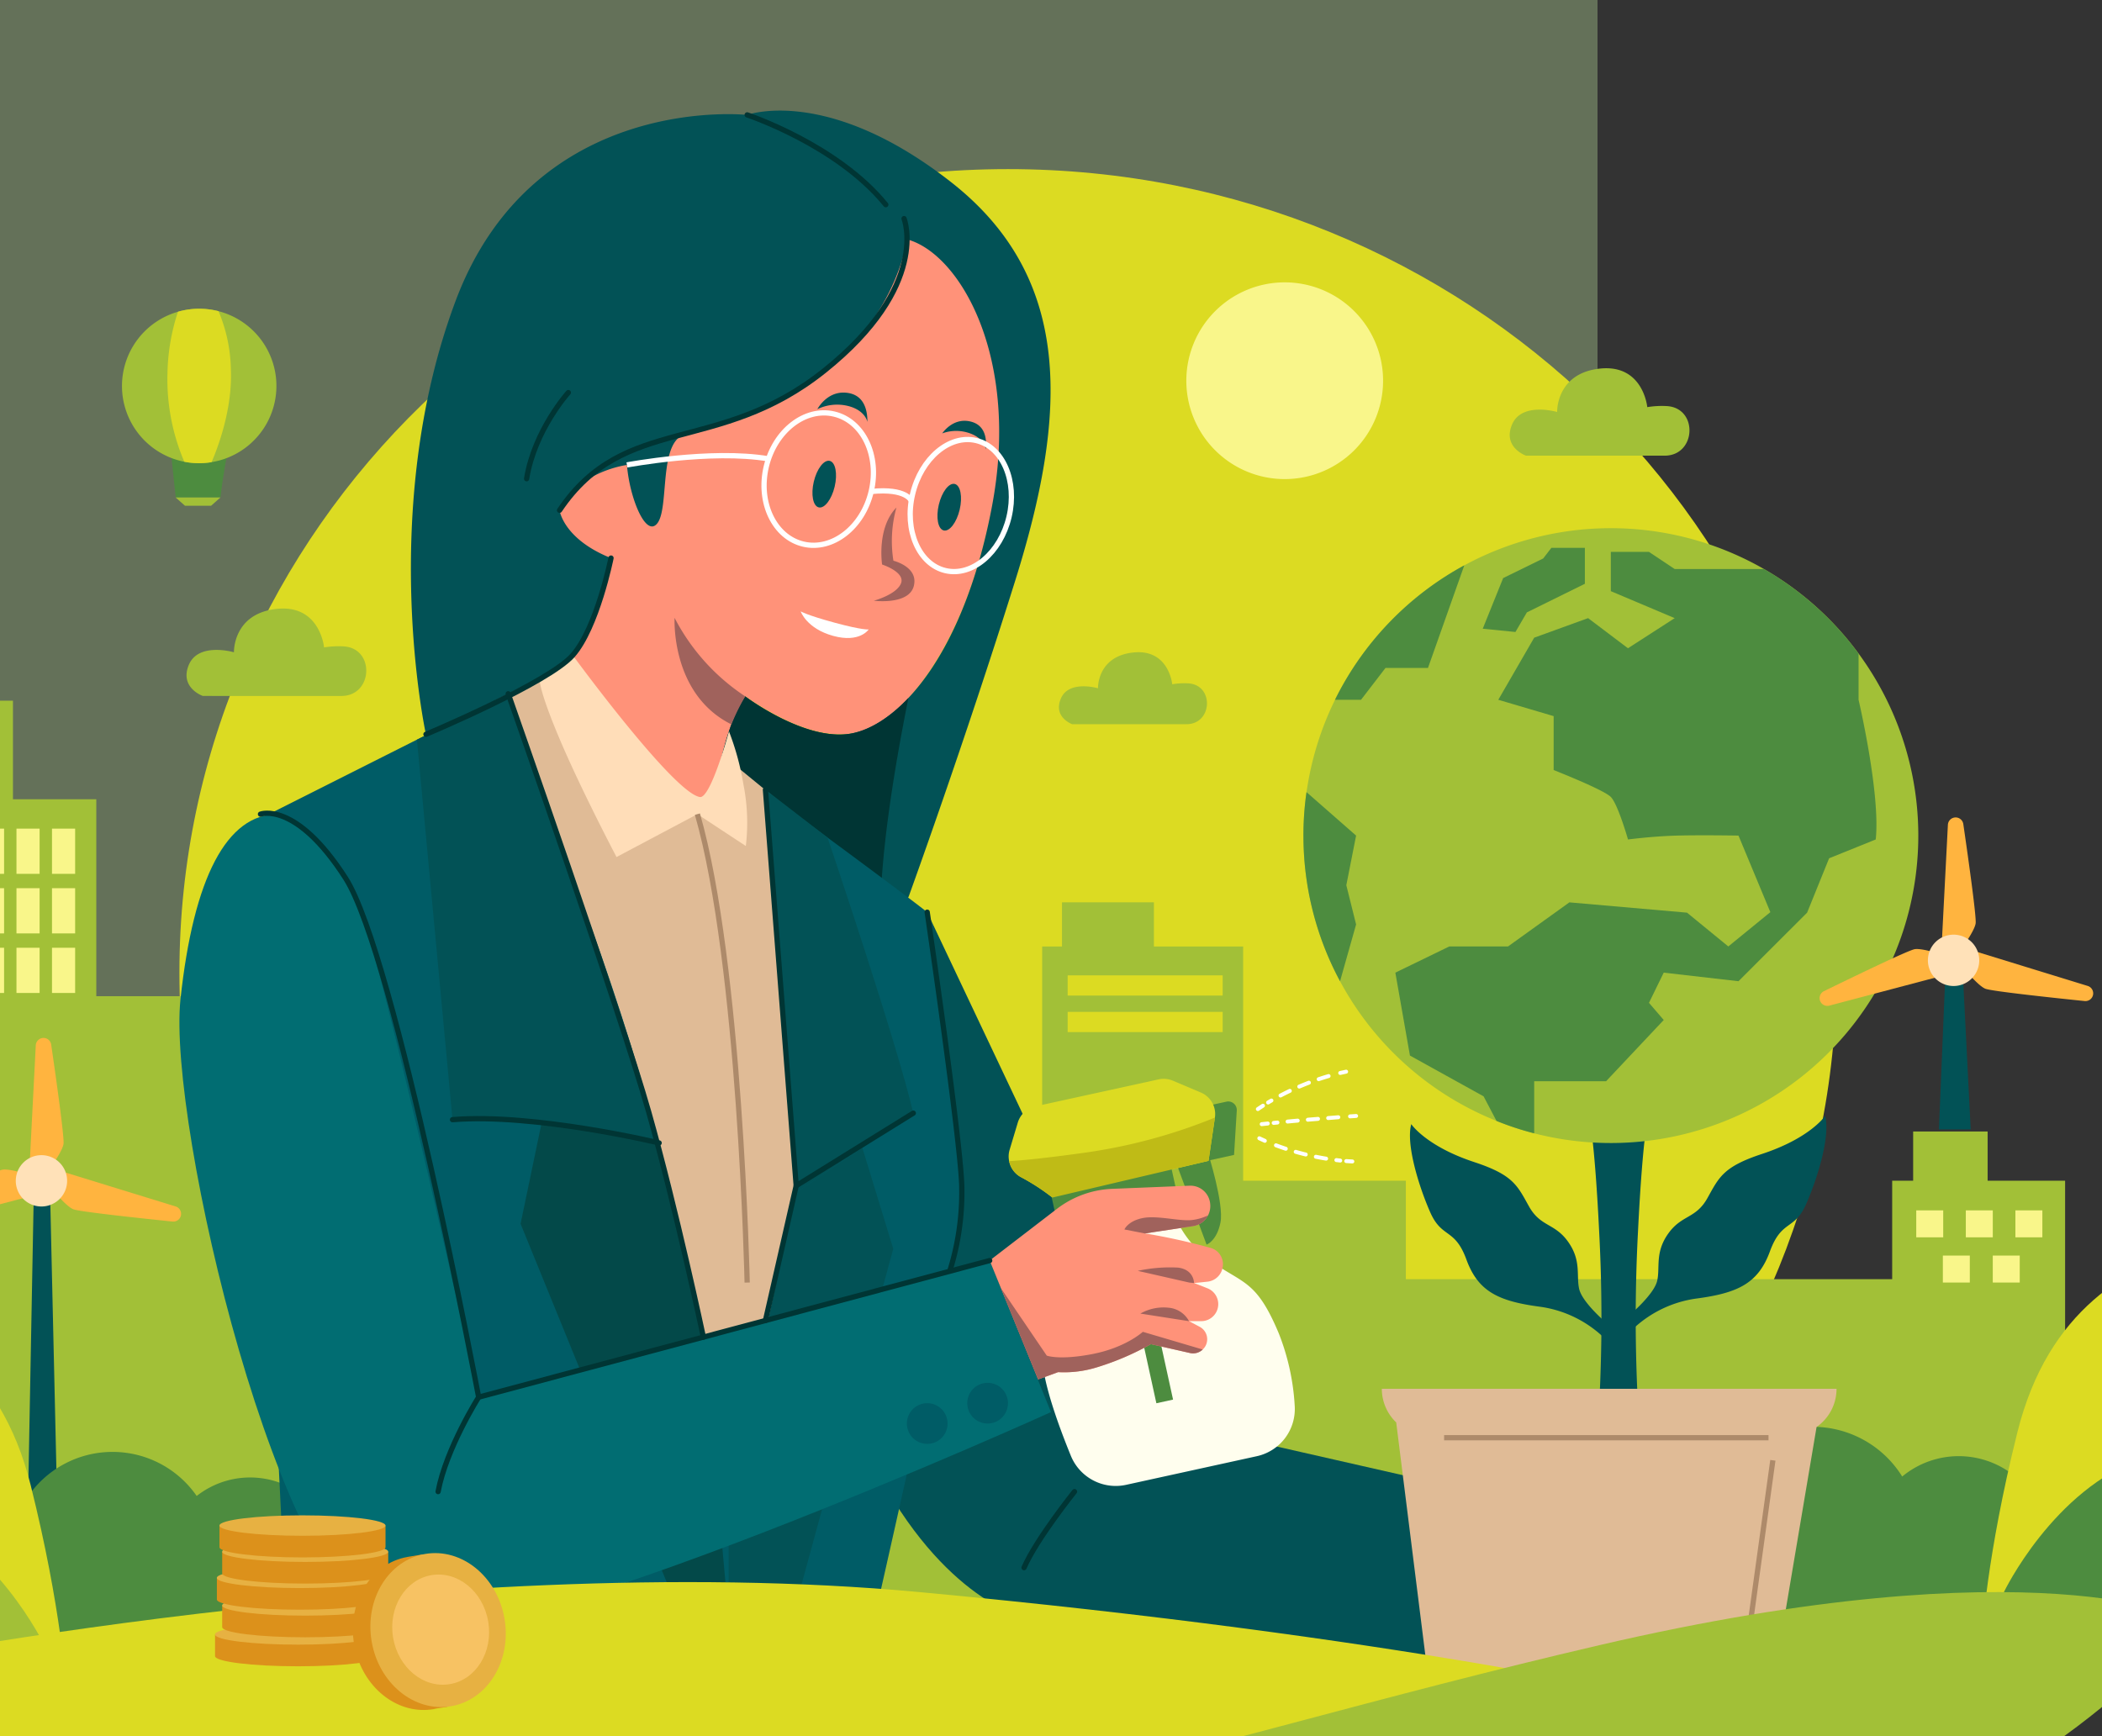 <svg xmlns="http://www.w3.org/2000/svg" xmlns:xlink="http://www.w3.org/1999/xlink" width="400" height="330.468" viewBox="0 0 400 330.468">
  <rect x="0" y="0" width="400" height="330.468" fill="#333333" stroke="none"/>
  <defs>
    <clipPath id="clip-path">
      <rect id="Rectángulo_417777" data-name="Rectángulo 417777" width="400" height="330.468" transform="translate(180 7690.034)" fill="#27454a" stroke="#707070" stroke-width="1" opacity="0.38"/>
    </clipPath>
    <clipPath id="clip-path-2">
      <rect id="Rectángulo_421227" data-name="Rectángulo 421227" width="500.752" height="445.93" fill="none"/>
    </clipPath>
  </defs>
  <g id="Enmascarar_grupo_1211500" data-name="Enmascarar grupo 1211500" transform="translate(-180 -7690.034)" clip-path="url(#clip-path)">
    <g id="Grupo_1222226" data-name="Grupo 1222226" transform="translate(180 7690.034)">
      <rect id="Rectángulo_417777-2" data-name="Rectángulo 417777" width="304" height="330.468" fill="#93ac7d" opacity="0.52"/>
    </g>
    <g id="Grupo_1222291" data-name="Grupo 1222291" transform="translate(124.498 7669.575)">
      <g id="Grupo_1222290" data-name="Grupo 1222290" clip-path="url(#clip-path-2)">
        <path id="Trazado_1174398" data-name="Trazado 1174398" d="M82.669,198.369c0,84.458,70.592,152.927,157.669,152.927s157.669-68.468,157.669-152.927S327.417,45.443,240.338,45.443,82.669,113.911,82.669,198.369" transform="translate(6.975 7.201)" fill="#dcdb22"/>
        <path id="Trazado_1174399" data-name="Trazado 1174399" d="M109.91,94.794s-4.486-1.584-2.639-5.937,8.576-2.374,8.576-2.374-.233-7.33,8.078-8.253S133,85.558,133,85.558a17.327,17.327,0,0,1,3.676-.2c6.046.309,5.677,9.438-.379,9.438Z" transform="translate(235.971 12.386)" fill="#a2c037"/>
        <path id="Trazado_1174400" data-name="Trazado 1174400" d="M327.263,134.27s-4.486-1.584-2.639-5.937,8.576-2.375,8.576-2.375-.233-7.328,8.078-8.252,9.072,7.329,9.072,7.329a17.328,17.328,0,0,1,3.676-.2c6.046.309,5.677,9.438-.379,9.438Z" transform="translate(-233.179 18.642)" fill="#a2c037"/>
        <path id="Trazado_1174401" data-name="Trazado 1174401" d="M188.624,138.515s-3.694-1.3-2.173-4.89,7.063-1.956,7.063-1.956-.192-6.036,6.653-6.8,7.471,6.036,7.471,6.036a14.2,14.2,0,0,1,3.027-.167c4.98.254,4.676,7.772-.312,7.772Z" transform="translate(70.93 19.78)" fill="#a2c037"/>
        <path id="Trazado_1174402" data-name="Trazado 1174402" d="M352.352,93.055l5.344-.913s-.835,4.276-1.3,8.4h-8.511c-.467-4.121-.875-8.4-.875-8.4Z" transform="translate(-258.943 14.602)" fill="#4d8c3f"/>
        <path id="Trazado_1174403" data-name="Trazado 1174403" d="M338.936,83.086A14.694,14.694,0,0,0,350.787,97.5a14.293,14.293,0,0,0,2.838.278,14.457,14.457,0,0,0,2.363-.2,14.694,14.694,0,0,0,1.321-28.73,14.86,14.86,0,0,0-3.684-.463,14.487,14.487,0,0,0-4.031.568,14.7,14.7,0,0,0-10.658,14.133" transform="translate(-260.222 10.837)" fill="#a2c037"/>
        <path id="Trazado_1174404" data-name="Trazado 1174404" d="M351.911,99.389h4.749l-1.775,1.574h-4.977l-1.776-1.574Z" transform="translate(-259.209 15.75)" fill="#a2c037"/>
        <path id="Trazado_1174405" data-name="Trazado 1174405" d="M349.619,97.5a14.293,14.293,0,0,0,2.838.278,14.457,14.457,0,0,0,2.363-.2c1.321-3.07,3.985-10.264,3.672-17.644a29.858,29.858,0,0,0-2.352-11.087,14.86,14.86,0,0,0-3.684-.463,14.486,14.486,0,0,0-4.031.568,39.4,39.4,0,0,0-2,11.735,39.8,39.8,0,0,0,3.2,16.809" transform="translate(-259.054 10.837)" fill="#dcdb22"/>
        <path id="Trazado_1174406" data-name="Trazado 1174406" d="M157.152,82.769a18.721,18.721,0,1,0,18.721-18.721,18.721,18.721,0,0,0-18.721,18.721" transform="translate(124.102 10.15)" fill="#f9f68a"/>
        <path id="Trazado_1174407" data-name="Trazado 1174407" d="M51.962,151.536V132.77h17.1v18.766H84.922v37.486h56.1v31.773H264.915V179.556h3.774v-8.4H286.18v8.4h16.981v44.581h30.961v18.734h92.546V224.137h3.991V214.77h14.173v9.367h14.743v90.247l-414.453.359V151.536Z" transform="translate(-11.094 21.04)" fill="#a2c037"/>
        <rect id="Rectángulo_421206" data-name="Rectángulo 421206" width="5.131" height="5.131" transform="translate(425.217 259.424)" fill="#f9f68a"/>
        <rect id="Rectángulo_421209" data-name="Rectángulo 421209" width="29.497" height="3.848" transform="translate(258.673 206.092)" fill="#dcdb22"/>
        <rect id="Rectángulo_421210" data-name="Rectángulo 421210" width="29.497" height="3.848" transform="translate(258.673 213.043)" fill="#dcdb22"/>
        <rect id="Rectángulo_421211" data-name="Rectángulo 421211" width="4.403" height="8.606" transform="translate(65.397 178.165)" fill="#f9f68a"/>
        <rect id="Rectángulo_421212" data-name="Rectángulo 421212" width="4.403" height="8.606" transform="translate(58.637 178.165)" fill="#f9f68a"/>
        <rect id="Rectángulo_421213" data-name="Rectángulo 421213" width="4.403" height="8.606" transform="translate(51.876 178.165)" fill="#f9f68a"/>
        <rect id="Rectángulo_421214" data-name="Rectángulo 421214" width="4.403" height="8.606" transform="translate(45.117 178.165)" fill="#f9f68a"/>
        <rect id="Rectángulo_421215" data-name="Rectángulo 421215" width="4.403" height="8.606" transform="translate(38.356 178.165)" fill="#f9f68a"/>
        <rect id="Rectángulo_421216" data-name="Rectángulo 421216" width="4.403" height="8.606" transform="translate(65.397 189.502)" fill="#f9f68a"/>
        <rect id="Rectángulo_421217" data-name="Rectángulo 421217" width="4.403" height="8.606" transform="translate(58.637 189.502)" fill="#f9f68a"/>
        <rect id="Rectángulo_421218" data-name="Rectángulo 421218" width="4.403" height="8.606" transform="translate(51.876 189.502)" fill="#f9f68a"/>
        <rect id="Rectángulo_421219" data-name="Rectángulo 421219" width="4.403" height="8.606" transform="translate(45.117 189.502)" fill="#f9f68a"/>
        <rect id="Rectángulo_421220" data-name="Rectángulo 421220" width="4.403" height="8.606" transform="translate(38.356 189.502)" fill="#f9f68a"/>
        <rect id="Rectángulo_421221" data-name="Rectángulo 421221" width="4.403" height="8.606" transform="translate(65.397 200.837)" fill="#f9f68a"/>
        <rect id="Rectángulo_421222" data-name="Rectángulo 421222" width="4.403" height="8.606" transform="translate(58.637 200.837)" fill="#f9f68a"/>
        <rect id="Rectángulo_421223" data-name="Rectángulo 421223" width="4.403" height="8.606" transform="translate(51.876 200.837)" fill="#f9f68a"/>
        <rect id="Rectángulo_421224" data-name="Rectángulo 421224" width="4.403" height="8.606" transform="translate(45.117 200.837)" fill="#f9f68a"/>
        <rect id="Rectángulo_421225" data-name="Rectángulo 421225" width="4.403" height="8.606" transform="translate(38.356 200.837)" fill="#f9f68a"/>
        <path id="Trazado_1174408" data-name="Trazado 1174408" d="M374.718,285.06h6.046l-1.708-74.794h-2.939Z" transform="translate(-314.113 33.321)" fill="#025256"/>
        <path id="Trazado_1174409" data-name="Trazado 1174409" d="M354.6,212.987s3.022,3.78,4.523,4.4c1.163.483,13.453,1.786,18.9,2.346a1.475,1.475,0,0,0,.583-2.878l-23.629-7.272Z" transform="translate(-289.689 33.214)" fill="#ffb43f"/>
        <path id="Trazado_1174410" data-name="Trazado 1174410" d="M377.287,213.806s2.926-3.854,3.163-5.461c.183-1.247-1.558-13.482-2.347-18.9a1.475,1.475,0,0,0-2.933.138L373.9,214.27Z" transform="translate(-312.86 29.821)" fill="#ffb43f"/>
        <path id="Trazado_1174411" data-name="Trazado 1174411" d="M401.607,211.173s-4.563-1.613-6.165-1.347c-1.243.205-12.366,5.593-17.288,8a1.475,1.475,0,0,0,1.026,2.751l23.9-6.315Z" transform="translate(-339.454 33.247)" fill="#ffb43f"/>
        <path id="Trazado_1174412" data-name="Trazado 1174412" d="M373.316,212.323a4.885,4.885,0,1,0,4.884-4.884,4.884,4.884,0,0,0-4.884,4.884" transform="translate(-314.81 32.873)" fill="#ffe1b8"/>
        <path id="Trazado_1174413" data-name="Trazado 1174413" d="M348.564,256.19a19.468,19.468,0,0,1,16.011,8.387,16.451,16.451,0,1,1-1.7,24.322,19.488,19.488,0,1,1-14.31-32.709" transform="translate(-271.645 40.599)" fill="#4d8c3f"/>
        <path id="Trazado_1174414" data-name="Trazado 1174414" d="M68.1,252.067a20.026,20.026,0,0,1,17.009,9.462,16.871,16.871,0,1,1-2.071,23.948A20.048,20.048,0,1,1,68.1,252.067" transform="translate(332.373 39.946)" fill="#4d8c3f"/>
        <path id="Trazado_1174420" data-name="Trazado 1174420" d="M146.485,167.519l45.908,97.014,68.364,15.547L262,313.662l-96.858-11.815s-15.548-3.265-28.763-28.918,10.105-105.409,10.105-105.409" transform="translate(85.458 26.547)" fill="#025256"/>
        <path id="Trazado_1174421" data-name="Trazado 1174421" d="M297.5,133.32s-2.565,2.332-5.364,11.66-3.032,14.459-3.032,14.459-12.127-5.208-17.258-12.9-11.427-16.091-11.427-16.091,9.329-14.147,9.795-20.91l10.028-1.4Z" transform="translate(-98.442 17.136)" fill="#ff9279"/>
        <path id="Trazado_1174422" data-name="Trazado 1174422" d="M229.309,89.532c4.277.178,7.275,5.1,9.057,9.279.012-.658.02-1.315.038-1.972.467-17.025,25.653-44.076,44.076-42.444s25.557,23.589,24.1,34.748c0,0-1.614,19.388-6.977,34.546s-13.855,25.621-21.318,27.487-16.791-2.566-27.751-11.427c-6.091-4.926-10.96-18.968-10.96-18.968s-18.812-3.265-20.522-14.926c-1.58-10.773,2.8-16.635,10.261-16.324" transform="translate(-59.399 8.609)" fill="#ff9279"/>
        <path id="Trazado_1174423" data-name="Trazado 1174423" d="M214.621,154.534c19.358-5.642,19.126-8.584,25.428-12.627S249.838,121,249.838,121c-9.094-3.638-9.789-9.094-9.789-9.094,3.5-7.472,12.824-8.631,12.824-8.631.463,6.059,3.5,13.763,5.711,11.191s.579-13.288,4.078-16.323,10.5-.7,25.892-11.423a42.916,42.916,0,0,0,17.725-26.355c10.067,2.827,21.455,22.613,16.022,50.961-3.429,17.922-9.581,29.622-15.859,36.283-3.661,3.881-7.356,6.036-10.588,6.719-8.781,1.854-20.47-7.009-20.47-7.009-4.784,6.731-6.65,23.587-6.65,23.587,6.684,11.955,26.772,21.27,31.9,23.517.776.324,1.2.5,1.2.5l4.669-9.557s10.5-28.915,20.285-60.171,11.272-57.368-12.28-75.787-38.762-12.755-38.762-12.755-40.581-4.425-55.5,35.449-5.63,82.437-5.63,82.437" transform="translate(-78.065 5.677)" fill="#025256"/>
        <path id="Trazado_1174424" data-name="Trazado 1174424" d="M235.116,155.652c6.684,11.955,26.772,21.27,31.9,23.517a22.61,22.61,0,0,0,.452-4.854c-.012-11.434,2.328-26.865,5.352-41.96-3.661,3.881-7.356,6.036-10.588,6.719-8.781,1.854-20.47-7.009-20.47-7.009-4.784,6.731-6.65,23.586-6.65,23.586" transform="translate(-44.448 20.929)" fill="#003534"/>
        <path id="Trazado_1174425" data-name="Trazado 1174425" d="M323.616,145.077a201.254,201.254,0,0,0,15.742,12.593c18.12,13.346,21.689,16.208,21.689,16.208s8.161,47.341,6.3,59-16.326,75.326-16.326,75.326H239.08s-2.8-55.736-2.8-57.836-12.127-78.124-9.562-84.887,6.764-9.1,6.764-9.1l57.6-29s18.191,23.632,24.021,25.964,8.511-8.278,8.511-8.278" transform="translate(-129.104 20.188)" fill="#005c66"/>
        <path id="Trazado_1174426" data-name="Trazado 1174426" d="M252.445,133.359S286.7,197.549,297,286.177c0,0,10.261-31.405,13.37-65.608s-4.233-68.444-4.233-68.444l-6.916-5.659-7.819,6.512-30.388-23.933Z" transform="translate(-102.839 20.45)" fill="#e0bb96"/>
        <path id="Trazado_1174427" data-name="Trazado 1174427" d="M297.663,139.79a50.484,50.484,0,0,1,2.742,10.047,37.39,37.39,0,0,1,.467,11.777l-9.212-6.063-15.391,8.163s-6.646-12.593-10.844-22.5-3.8-11.573-3.8-11.573l6.31-4.33s19.173,26.223,24.2,26.981c2.06.31,5.536-12.5,5.536-12.5" transform="translate(-103.444 19.858)" fill="#ffddb8"/>
        <path id="Trazado_1174428" data-name="Trazado 1174428" d="M268.638,202.195l-3.989,19.139,30.58,75.018h9.018L299.435,242.9l-8.72-37.859Z" transform="translate(-110.084 32.042)" fill="#034949"/>
        <path id="Trazado_1174429" data-name="Trazado 1174429" d="M276.068,140.381,282.84,212.7s13.526-1.244,39.321,4.431l-28.72-85.491Z" transform="translate(-141.226 20.861)" fill="#025256"/>
        <path id="Trazado_1174430" data-name="Trazado 1174430" d="M246.142,156.513s13.205,39.071,16.315,52.441L240.01,224.189,234.32,147.4Z" transform="translate(-33.158 23.359)" fill="#025256"/>
        <path id="Trazado_1174431" data-name="Trazado 1174431" d="M263.045,206.217l5.889,19.238-19.2,70.259H237.611V273.948L250.3,214.869Z" transform="translate(-43.447 32.68)" fill="#025256"/>
        <path id="Trazado_1174432" data-name="Trazado 1174432" d="M230.405,151.415s10.883,4.519,15.858,18.429,22.387,92.534,22.387,92.534l97.247-26,11.661,28.844s-104.3,47.263-125.569,41.667-42.573-96.859-40.085-120.18,8.861-35.292,18.5-35.292" transform="translate(-122.063 23.995)" fill="#016d72"/>
        <path id="Trazado_1174433" data-name="Trazado 1174433" d="M189.828,207.106s3.068,9.665,2.359,13.207-2.644,4.2-2.644,4.2l-5.77-15.489Z" transform="translate(95.564 32.821)" fill="#4d8c3f"/>
        <path id="Trazado_1174434" data-name="Trazado 1174434" d="M181.319,199.437l3.562-.781a1.629,1.629,0,0,1,1.975,1.691l-.518,8.445-5.159,1.131Z" transform="translate(104 31.475)" fill="#4d8c3f"/>
        <path id="Trazado_1174435" data-name="Trazado 1174435" d="M184.83,210.569a4.463,4.463,0,0,0,2.19,3.012,40.024,40.024,0,0,1,6.036,3.916l29.715-6.986,1.216-8.237v-.012A4.454,4.454,0,0,0,221.3,197.5l-5.317-2.247a4.5,4.5,0,0,0-2.7-.255L189.8,200.143a4.485,4.485,0,0,0-3.325,3.082l-1.552,5.167a4.357,4.357,0,0,0-.093,2.178" transform="translate(62.708 30.886)" fill="#dcdb22"/>
        <path id="Trazado_1174436" data-name="Trazado 1174436" d="M195.823,220.661l16.536-3.623a3.258,3.258,0,0,0,2.487-3.88l-.769-3.507-22.9,5.017.767,3.507a3.257,3.257,0,0,0,3.88,2.485" transform="translate(64.357 33.224)" fill="#4d8c3f"/>
        <path id="Trazado_1174437" data-name="Trazado 1174437" d="M196.077,215.43a20.623,20.623,0,0,0,7.757,10.96c6.18,4.349,8.625,3.576,12.863,13.7a44.131,44.131,0,0,1,3.032,13.8,9.2,9.2,0,0,1-7.239,9.583l-24.84,5.441a9.227,9.227,0,0,1-10.52-5.524c-2.315-5.67-5.127-13.426-5.44-18.307-.541-8.436,4.7-25.332,4.7-25.332Z" transform="translate(82.151 34.14)" fill="#fffeee"/>
        <rect id="Rectángulo_421226" data-name="Rectángulo 421226" width="38.881" height="3.25" transform="translate(275.554 287.529) rotate(-102.351)" fill="#4d8c3f"/>
        <path id="Trazado_1174438" data-name="Trazado 1174438" d="M183.458,226.7l2.132,5.236,7.078,17.389,3.823-1.39a21.041,21.041,0,0,0,7.518-.962,51.649,51.649,0,0,0,10.137-4.367l7.426,1.691a2.573,2.573,0,0,0,.591.07,2.68,2.68,0,0,0,1.819-.718.036.036,0,0,0,.012-.023,2.516,2.516,0,0,0,.684-1,2.676,2.676,0,0,0-1.251-3.313l-2.027-1.077h2.317a3.24,3.24,0,0,0,1.182-6.256l-2.549-1s1.251-.127,2.525-.255a3.281,3.281,0,0,0,2.943-2.908l.012-.07a3.207,3.207,0,0,0-2.213-3.417,119.075,119.075,0,0,0-12.6-2.792l1.355-.209c.162-.023.336-.058.521-.081l.626-.093c.209-.035.417-.07.649-.1l2.977-.452c1.043-.162,2.1-.324,3.047-.463l.382-.081A3.782,3.782,0,0,0,225,218.109c0-.012.023-.023.023-.023a3.882,3.882,0,0,0,.382-2.305l-.012-.093a3.769,3.769,0,0,0-3.881-3.232l-14.782.6a18.494,18.494,0,0,0-10.449,3.788Z" transform="translate(60.373 33.668)" fill="#ff9279"/>
        <path id="Trazado_1174439" data-name="Trazado 1174439" d="M238.443,101.038a23.691,23.691,0,0,0-.575,10.127s4.812,1.149,3.879,4.813-7.613,2.8-7.613,2.8,4.31-1.149,5.171-3.3-3.591-3.592-3.591-3.592-1.077-6.967,2.729-10.846" transform="translate(-12.352 16.012)" fill="#a0625c"/>
        <path id="Trazado_1174440" data-name="Trazado 1174440" d="M226.738,101.126c-.577,2.444-.155,4.636.941,4.895s2.455-1.513,3.032-3.957.155-4.635-.942-4.895-2.454,1.513-3.031,3.957" transform="translate(7.412 15.395)" fill="#025256"/>
        <path id="Trazado_1174441" data-name="Trazado 1174441" d="M247.271,97.336c-.577,2.444-.155,4.636.941,4.895s2.455-1.513,3.032-3.957.155-4.635-.942-4.895-2.454,1.513-3.031,3.957" transform="translate(-36.908 14.794)" fill="#025256"/>
        <path id="Trazado_1174442" data-name="Trazado 1174442" d="M254.592,121.539s-1.108.175-6.471-1.282-6.471-2.157-6.471-2.157,1.108,3.265,6.179,4.664,6.763-1.225,6.763-1.225" transform="translate(-33.785 18.715)" fill="#fff"/>
        <path id="Trazado_1174443" data-name="Trazado 1174443" d="M230.654,92.219s-.117-1.982-2.974-3.032a7.75,7.75,0,0,0-5.3,0s1.865-2.857,5.014-2.332,3.5,3.265,3.265,5.364" transform="translate(12.423 13.754)" fill="#025256"/>
        <path id="Trazado_1174444" data-name="Trazado 1174444" d="M251.383,87.748s-.351-2.186-3.639-3.031a8.645,8.645,0,0,0-5.885.6s1.749-3.378,5.3-3.149,4.246,3.23,4.223,5.584" transform="translate(-30.819 13.019)" fill="#025256"/>
        <path id="Trazado_1174445" data-name="Trazado 1174445" d="M275.384,134.108a39.834,39.834,0,0,1-13.443-14.94s-.8,14.5,10.809,20.271a43.684,43.684,0,0,1,2.634-5.331" transform="translate(-78.069 18.885)" fill="#a0625c"/>
        <path id="Trazado_1174446" data-name="Trazado 1174446" d="M218.662,100.272c-1.614,6.837,1.185,13.35,6.251,14.546s10.483-3.377,12.1-10.214-1.185-13.35-6.251-14.547S220.276,93.435,218.662,100.272Z" transform="translate(10.5 14.241)" fill="none" stroke="#fff" stroke-miterlimit="10" stroke-width="1"/>
        <ellipse id="Elipse_14601" data-name="Elipse 14601" cx="10.262" cy="12.721" rx="10.262" ry="12.721" transform="matrix(-0.973, -0.23, 0.23, -0.973, 218.363, 126.378)" fill="none" stroke="#fff" stroke-miterlimit="10" stroke-width="1"/>
        <path id="Trazado_1174447" data-name="Trazado 1174447" d="M242.282,100.2s-.847-2.457-7.63-1.778" transform="translate(-13.368 15.578)" fill="none" stroke="#fff" stroke-miterlimit="10" stroke-width="1"/>
        <path id="Trazado_1174448" data-name="Trazado 1174448" d="M258.106,94.285s15.978-3.021,26.937-1.161" transform="translate(-83.299 14.662)" fill="none" stroke="#fff" stroke-miterlimit="10" stroke-width="1"/>
        <path id="Trazado_1174449" data-name="Trazado 1174449" d="M238.84,36.536s17.111,5.668,26.378,17.087" transform="translate(-41.156 5.79)" fill="none" stroke="#003534" stroke-linecap="round" stroke-linejoin="round" stroke-width="1"/>
        <path id="Trazado_1174450" data-name="Trazado 1174450" d="M300.914,53.572s5.05,12.776-15.188,28.954-37.977,8.1-50.369,26.559" transform="translate(-73.376 8.49)" fill="none" stroke="#003534" stroke-linecap="round" stroke-linejoin="round" stroke-width="1"/>
        <path id="Trazado_1174451" data-name="Trazado 1174451" d="M319.189,109.342s-2.651,13.222-7.288,18.5-27.926,15.042-27.926,15.042" transform="translate(-147.414 17.328)" fill="none" stroke="#003534" stroke-linecap="round" stroke-linejoin="round" stroke-width="1"/>
        <path id="Trazado_1174452" data-name="Trazado 1174452" d="M298.927,82.153s-6.454,7.155-7.944,16.4" transform="translate(-135.27 13.019)" fill="none" stroke="#003534" stroke-linecap="round" stroke-linejoin="round" stroke-width="1"/>
        <path id="Trazado_1174453" data-name="Trazado 1174453" d="M271.077,240.565s-1.292-60.7-9.467-89.151" transform="translate(-73.393 23.995)" fill="none" stroke="#ad8a6a" stroke-miterlimit="10" stroke-width="1"/>
        <path id="Trazado_1174454" data-name="Trazado 1174454" d="M315.389,206.064s-23.8-5.714-39.321-4.431" transform="translate(-134.454 31.924)" fill="none" stroke="#003534" stroke-linecap="round" stroke-linejoin="round" stroke-width="1"/>
        <path id="Trazado_1174455" data-name="Trazado 1174455" d="M305.938,254.079s-5.118-24.214-10.4-42.851S268.8,131.635,268.8,131.635" transform="translate(-116.587 20.861)" fill="none" stroke="#003534" stroke-linecap="round" stroke-linejoin="round" stroke-width="1"/>
        <path id="Trazado_1174456" data-name="Trazado 1174456" d="M234.319,147.4l5.851,75.366,22.286-13.812" transform="translate(-33.157 23.359)" fill="none" stroke="#003534" stroke-linecap="round" stroke-linejoin="round" stroke-width="1"/>
        <line id="Línea_3629" data-name="Línea 3629" y1="25.657" x2="5.851" transform="translate(201.163 246.125)" fill="none" stroke="#003534" stroke-linecap="round" stroke-linejoin="round" stroke-width="1"/>
        <path id="Trazado_1174457" data-name="Trazado 1174457" d="M326.738,224.754l-97.247,26s-6.192,9.782-7.72,17.975" transform="translate(-82.901 35.617)" fill="none" stroke="#003534" stroke-linecap="round" stroke-linejoin="round" stroke-width="1"/>
        <path id="Trazado_1174458" data-name="Trazado 1174458" d="M347.234,262.4s-15.87-84.032-25.328-98.784-16.191-12.179-16.191-12.179" transform="translate(-200.646 23.972)" fill="none" stroke="#003534" stroke-linecap="round" stroke-linejoin="round" stroke-width="1"/>
        <path id="Trazado_1174459" data-name="Trazado 1174459" d="M226.348,167.519s6.325,43.17,6.574,52.058a50,50,0,0,1-2.187,15.959" transform="translate(5.595 26.547)" fill="none" stroke="#003534" stroke-linecap="round" stroke-linejoin="round" stroke-width="1"/>
        <path id="Trazado_1174460" data-name="Trazado 1174460" d="M217.439,262.715s-7.282,9.081-9.6,14.47" transform="translate(42.536 41.633)" fill="none" stroke="#003534" stroke-linecap="round" stroke-linejoin="round" stroke-width="1"/>
        <path id="Trazado_1174461" data-name="Trazado 1174461" d="M218.771,248.717a3.872,3.872,0,1,0,3.872-3.872,3.871,3.871,0,0,0-3.872,3.872" transform="translate(20.798 38.801)" fill="#005c66"/>
        <path id="Trazado_1174462" data-name="Trazado 1174462" d="M228.7,252.059a3.872,3.872,0,1,0,3.872-3.872,3.871,3.871,0,0,0-3.872,3.872" transform="translate(-0.624 39.331)" fill="#005c66"/>
        <path id="Trazado_1174463" data-name="Trazado 1174463" d="M184.776,209.56a4.463,4.463,0,0,0,2.19,3.012A40.024,40.024,0,0,1,193,216.487l29.715-6.986,1.216-8.237a103.547,103.547,0,0,1-25.359,6.765c-7.009.973-11.249,1.379-13.8,1.529" transform="translate(62.762 31.895)" fill="#bfbb16"/>
        <path id="Trazado_1174464" data-name="Trazado 1174464" d="M164.349,193.723s-.407.074-1.127.246" transform="translate(147.315 30.7)" fill="none" stroke="#fff" stroke-linecap="round" stroke-linejoin="round" stroke-width="0.75"/>
        <path id="Trazado_1174465" data-name="Trazado 1174465" d="M177.616,194.445a49.918,49.918,0,0,0-11.514,5.028" transform="translate(130.711 30.814)" fill="none" stroke="#fff" stroke-linecap="round" stroke-linejoin="round" stroke-width="0.75" stroke-dasharray="1.977 1.977"/>
        <path id="Trazado_1174466" data-name="Trazado 1174466" d="M177.855,199.311q-.487.313-.97.643" transform="translate(117.981 31.585)" fill="none" stroke="#fff" stroke-linecap="round" stroke-linejoin="round" stroke-width="0.75"/>
        <path id="Trazado_1174467" data-name="Trazado 1174467" d="M176.576,204.665s.37.187,1.048.482" transform="translate(118.569 32.434)" fill="none" stroke="#fff" stroke-linecap="round" stroke-linejoin="round" stroke-width="0.75"/>
        <path id="Trazado_1174468" data-name="Trazado 1174468" d="M164.193,205.819a49.907,49.907,0,0,0,12.224,2.9" transform="translate(134.122 32.617)" fill="none" stroke="#fff" stroke-linecap="round" stroke-linejoin="round" stroke-width="0.75" stroke-dasharray="1.977 1.977"/>
        <path id="Trazado_1174469" data-name="Trazado 1174469" d="M162.2,208.413q.577.043,1.162.07" transform="translate(149.486 33.028)" fill="none" stroke="#fff" stroke-linecap="round" stroke-linejoin="round" stroke-width="0.75"/>
        <path id="Trazado_1174470" data-name="Trazado 1174470" d="M162.733,201s-.412.027-1.152.079" transform="translate(150.832 31.853)" fill="none" stroke="#fff" stroke-linecap="round" stroke-linejoin="round" stroke-width="0.75"/>
        <path id="Trazado_1174471" data-name="Trazado 1174471" d="M176.807,201.209c-2.929.221-7.447.587-12.3,1.079" transform="translate(133.37 31.886)" fill="none" stroke="#fff" stroke-linecap="round" stroke-linejoin="round" stroke-width="0.75" stroke-dasharray="1.938 1.938"/>
        <path id="Trazado_1174472" data-name="Trazado 1174472" d="M177.249,202.24l-1.155.122" transform="translate(119.503 32.049)" fill="none" stroke="#fff" stroke-linecap="round" stroke-linejoin="round" stroke-width="0.75"/>
        <path id="Trazado_1174473" data-name="Trazado 1174473" d="M198.01,228.771l-9.805-2.229a28.7,28.7,0,0,1,7.633-.62c3.1.372,3.073,2.941,3.073,2.941Z" transform="translate(83.81 35.789)" fill="#a0625c"/>
        <path id="Trazado_1174474" data-name="Trazado 1174474" d="M198.286,235.072l-9.26-1.446a8.885,8.885,0,0,1,5.341-1.118,4.87,4.87,0,0,1,3.919,2.564" transform="translate(83.485 36.837)" fill="#a0625c"/>
        <path id="Trazado_1174475" data-name="Trazado 1174475" d="M186.786,229.275l7.078,17.389,3.823-1.39a21.041,21.041,0,0,0,7.518-.962,51.649,51.649,0,0,0,10.137-4.367l7.426,1.691a2.573,2.573,0,0,0,.591.07,2.68,2.68,0,0,0,1.819-.718.036.036,0,0,0,.012-.023L213.8,237.6s-3.2,2.977-9.523,4.217-8.758.313-8.758.313Z" transform="translate(59.176 36.334)" fill="#a0625c"/>
        <path id="Trazado_1174476" data-name="Trazado 1174476" d="M185.916,220.011l3.916.765,1.355-.209.521-.081.626-.093.649-.1,2.977-.452,3.047-.463.382-.081a3.782,3.782,0,0,0,2.433-1.958,9.852,9.852,0,0,1-2.871.854c-2.356.352-6.687-.912-9.525-.356s-3.51,2.178-3.51,2.178" transform="translate(83.552 34.442)" fill="#a0625c"/>
        <path id="Trazado_1174477" data-name="Trazado 1174477" d="M113.469,200.131h11.582s-1.165,3.964-2.1,23.087a313.2,313.2,0,0,0,0,32.882h-7.384a313.2,313.2,0,0,0,0-32.882c-.933-19.123-2.1-23.087-2.1-23.087" transform="translate(244.25 31.715)" fill="#025256"/>
        <path id="Trazado_1174478" data-name="Trazado 1174478" d="M132.775,209.574c7.381,2.429,8.163,4.431,10.378,8.4s4.9,3.149,7.463,6.763,1.515,6.413,2.1,8.978,5.13,6.413,5.13,6.413v3.265a21.906,21.906,0,0,0-12.593-6.3c-7.93-1.05-11.777-2.915-13.993-8.978s-4.664-3.964-6.879-8.978-4.664-13.061-3.614-16.791c0,0,2.8,4.2,12.01,7.229" transform="translate(203.294 32.066)" fill="#025256"/>
        <path id="Trazado_1174479" data-name="Trazado 1174479" d="M109.4,208.23c-7.381,2.429-8.163,4.431-10.378,8.4s-4.9,3.149-7.463,6.763-1.515,6.413-2.1,8.978-5.13,6.413-5.13,6.413v3.265a21.906,21.906,0,0,1,12.593-6.3c7.93-1.05,11.777-2.915,13.993-8.978s4.664-3.964,6.879-8.978,4.664-13.061,3.614-16.791c0,0-2.8,4.2-12.01,7.229" transform="translate(281.395 31.853)" fill="#025256"/>
        <path id="Trazado_1174480" data-name="Trazado 1174480" d="M69.245,162.938a58.424,58.424,0,0,0,36.741,54.306,55.215,55.215,0,0,0,7.172,2.362,58.509,58.509,0,1,0-37.905-82.515,58.631,58.631,0,0,0-6.008,25.847" transform="translate(234.297 16.551)" fill="#a2c037"/>
        <path id="Trazado_1174481" data-name="Trazado 1174481" d="M76.11,188.408l2.776,15.781L92.9,211.948l2.459,4.679a55.219,55.219,0,0,0,7.172,2.362v-9.914h13.68l10.97-11.655-2.808-3.266,2.808-5.746,14.224,1.632,13.061-13.049,4.189-10.349,8.87-3.581c.924-8.707-3.266-26.587-3.266-26.587V127.7a58.67,58.67,0,0,0-18-16.107H129.273l-4.9-3.265h-7.259V115.8l12.157,5.137-8.891,5.734-7.586-5.734-10.263,3.722L95.7,136.475l10.534,3.112V149.85s9.523,3.733,10.883,5.126,3.266,8.086,3.266,8.086,4.7-.621,9.359-.74,11.666,0,11.666,0l6.062,14.572-8,6.529-7.857-6.432-22.386-1.959L97.55,183.423H86.373Z" transform="translate(244.92 17.167)" fill="#4d8c3f"/>
        <path id="Trazado_1174482" data-name="Trazado 1174482" d="M143.437,107.664v6.841L132.4,119.947l-2.177,3.731L124,123.056l3.887-9.638,7.618-3.731,1.555-2.022Z" transform="translate(213.659 17.062)" fill="#4d8c3f"/>
        <path id="Trazado_1174483" data-name="Trazado 1174483" d="M143.808,136.125h4.951l4.658-6.062H161.5l6.91-19.524a58.7,58.7,0,0,0-24.606,25.586" transform="translate(165.74 17.517)" fill="#4d8c3f"/>
        <path id="Trazado_1174484" data-name="Trazado 1174484" d="M161.581,156.068a58.344,58.344,0,0,0,6.965,27.719L171.6,172.98l-1.861-7.466,1.861-9.446-9.436-8.271a57.62,57.62,0,0,0-.587,8.271" transform="translate(141.961 23.422)" fill="#4d8c3f"/>
        <path id="Trazado_1174485" data-name="Trazado 1174485" d="M82.666,245.825A8.84,8.84,0,0,0,85.4,252.22l6.059,48.413h65.917l8.017-47.544a8.836,8.836,0,0,0,3.8-7.264Z" transform="translate(235.793 38.957)" fill="#e0bb96"/>
        <line id="Línea_3630" data-name="Línea 3630" x1="61.73" transform="translate(330.31 294.087)" fill="none" stroke="#ad8a6a" stroke-miterlimit="10" stroke-width="1"/>
        <line id="Línea_3631" data-name="Línea 3631" x1="5.295" y2="38.23" transform="translate(387.573 298.39)" fill="none" stroke="#ad8a6a" stroke-miterlimit="10" stroke-width="1"/>
        <path id="Trazado_1174486" data-name="Trazado 1174486" d="M60.118,263.943c10.572-23.476,5.6-49.828,5.6-49.828s-3.73,4.275-17.1,8.939S20.008,235.492,14.1,259.124,7.4,297.7,7.4,297.7s42.151-10.277,52.723-33.753" transform="translate(425.3 33.931)" fill="#dcdb22"/>
        <path id="Trazado_1174487" data-name="Trazado 1174487" d="M0,283.154s9.408-19.638,26.557-25.547,37.36-1.866,37.36-1.866S54.278,282.216,35,288.258s-35-5.1-35-5.1" transform="translate(436.836 40.314)" fill="#4d8c3f"/>
        <path id="Trazado_1174488" data-name="Trazado 1174488" d="M380.271,272.652c-10.571-23.476-5.6-49.828-5.6-49.828s3.73,4.275,17.1,8.94,28.607,12.437,34.514,36.069S433,306.405,433,306.405s-42.152-10.277-52.724-33.753" transform="translate(-364.939 35.311)" fill="#dcdb22"/>
        <path id="Trazado_1174489" data-name="Trazado 1174489" d="M441,291.863s-9.408-19.638-26.557-25.547-37.36-1.866-37.36-1.866,9.639,26.476,28.917,32.517,35-5.1,35-5.1" transform="translate(-377.079 41.694)" fill="#a2c037"/>
        <path id="Trazado_1174490" data-name="Trazado 1174490" d="M457.834,299.869s-49.77-11.828-141.66-20.39-205.127,14.6-205.127,14.6,53.649,50.184,168.692,47.611,178.1-41.821,178.1-41.821" transform="translate(-85.725 43.989)" fill="#dcdb22"/>
        <path id="Trazado_1174491" data-name="Trazado 1174491" d="M471.475,284.323s-28.953-14.309-111.95,4.992-141.093,43.108-221.421,38.6-113.142-34.1-113.142-34.1,48.9,72.061,187.871,73.346,234.194-48.588,258.643-82.842" transform="translate(0.359 44.249)" fill="#a2c037"/>
        <path id="Trazado_1174492" data-name="Trazado 1174492" d="M353.349,286.177v4.12c0,1.074-7.075,1.944-15.8,1.944s-15.8-.87-15.8-1.944v-4.12Z" transform="translate(-225.326 45.351)" fill="#dc911b"/>
        <path id="Trazado_1174493" data-name="Trazado 1174493" d="M321.741,286.443c0,1.074,7.075,1.944,15.8,1.944s15.8-.87,15.8-1.944-7.076-1.943-15.8-1.943-15.8.87-15.8,1.943" transform="translate(-225.324 45.085)" fill="#e7b142"/>
        <path id="Trazado_1174494" data-name="Trazado 1174494" d="M352.175,281.412v4.12c0,1.074-7.075,1.944-15.8,1.944s-15.8-.87-15.8-1.944v-4.12Z" transform="translate(-222.792 44.596)" fill="#dc911b"/>
        <path id="Trazado_1174495" data-name="Trazado 1174495" d="M320.567,281.678c0,1.073,7.075,1.943,15.8,1.943s15.8-.87,15.8-1.943-7.076-1.944-15.8-1.944-15.8.871-15.8,1.944" transform="translate(-222.79 44.33)" fill="#e7b142"/>
        <path id="Trazado_1174496" data-name="Trazado 1174496" d="M353.047,276.883V281c0,1.074-7.075,1.944-15.8,1.944s-15.8-.87-15.8-1.944v-4.12Z" transform="translate(-224.674 43.878)" fill="#dc911b"/>
        <path id="Trazado_1174497" data-name="Trazado 1174497" d="M321.439,277.149c0,1.073,7.075,1.944,15.8,1.944s15.8-.871,15.8-1.944-7.076-1.944-15.8-1.944-15.8.871-15.8,1.944" transform="translate(-224.672 43.612)" fill="#e7b142"/>
        <path id="Trazado_1174498" data-name="Trazado 1174498" d="M352.175,272.588v4.12c0,1.074-7.075,1.944-15.8,1.944s-15.8-.87-15.8-1.944v-4.12Z" transform="translate(-222.792 43.198)" fill="#dc911b"/>
        <path id="Trazado_1174499" data-name="Trazado 1174499" d="M320.567,272.854c0,1.073,7.075,1.943,15.8,1.943s15.8-.87,15.8-1.943-7.076-1.944-15.8-1.944-15.8.871-15.8,1.944" transform="translate(-222.79 42.932)" fill="#e7b142"/>
        <path id="Trazado_1174500" data-name="Trazado 1174500" d="M352.622,268.289v4.12c0,1.074-7.076,1.944-15.8,1.944s-15.8-.87-15.8-1.944v-4.12Z" transform="translate(-223.757 42.516)" fill="#dc911b"/>
        <path id="Trazado_1174501" data-name="Trazado 1174501" d="M321.014,268.555c0,1.073,7.075,1.944,15.8,1.944s15.8-.871,15.8-1.944-7.076-1.943-15.8-1.943-15.8.87-15.8,1.943" transform="translate(-223.754 42.251)" fill="#e7b142"/>
        <path id="Trazado_1174502" data-name="Trazado 1174502" d="M304.372,290.132c-1.344-7.966,3.174-15.372,10.1-16.606v-.006l2.961-.5.063.386c5.857.54,11.01,5.579,12.171,12.456,1.174,6.957-2.125,13.483-7.591,15.85l.053.329-2.091.319c-.191.043-.378.1-.572.131-.345.058-.689.088-1.033.114l-.129.02v-.006c-6.557.421-12.655-4.928-13.931-12.487" transform="translate(-181.485 43.266)" fill="#dc911b"/>
        <path id="Trazado_1174503" data-name="Trazado 1174503" d="M301.494,289.6c1.351,8.005,8.108,13.539,15.094,12.36s11.552-8.624,10.2-16.629-8.108-13.538-15.094-12.36-11.552,8.624-10.2,16.629" transform="translate(-175.273 43.234)" fill="#e7b142"/>
        <path id="Trazado_1174504" data-name="Trazado 1174504" d="M304.172,288.353c.966,5.726,5.8,9.685,10.8,8.841s8.265-6.169,7.3-11.9-5.8-9.685-10.8-8.841-8.265,6.169-7.3,11.9" transform="translate(-173.864 43.793)" fill="#f7c263"/>
        <g id="Grupo_1222305" data-name="Grupo 1222305" transform="translate(-20.981 -9.932)">
          <path id="Trazado_1174415" data-name="Trazado 1174415" d="M33.071,223.484h6.046l-1.708-33.794H34.47Z" transform="translate(412.381 21.864)" fill="#025256"/>
          <path id="Trazado_1174416" data-name="Trazado 1174416" d="M12.951,192.411s3.022,3.78,4.523,4.4c1.163.483,13.452,1.786,18.9,2.346a1.475,1.475,0,0,0,.583-2.878L13.329,189.01Z" transform="translate(436.804 21.756)" fill="#ffb43f"/>
          <path id="Trazado_1174417" data-name="Trazado 1174417" d="M35.64,193.23s2.926-3.854,3.163-5.461c.183-1.247-1.558-13.482-2.347-18.9a1.475,1.475,0,0,0-2.933.138l-1.273,24.691Z" transform="translate(413.634 18.363)" fill="#ffb43f"/>
          <path id="Trazado_1174418" data-name="Trazado 1174418" d="M59.96,190.6s-4.563-1.613-6.165-1.347c-1.243.205-12.366,5.593-17.288,8A1.476,1.476,0,0,0,37.533,200l23.9-6.315Z" transform="translate(387.04 21.789)" fill="#ffb43f"/>
          <path id="Trazado_1174419" data-name="Trazado 1174419" d="M31.669,191.747a4.885,4.885,0,1,0,4.884-4.884,4.884,4.884,0,0,0-4.884,4.884" transform="translate(411.684 21.416)" fill="#ffe1b8"/>
        </g>
        <rect id="Rectángulo_421208" data-name="Rectángulo 421208" width="5.13" height="5.13" transform="translate(420.155 250.819)" fill="#f9f68a"/>
        <rect id="Rectángulo_421207" data-name="Rectángulo 421207" width="5.131" height="5.13" transform="translate(429.588 250.819)" fill="#f9f68a"/>
        <rect id="Rectángulo_421205" data-name="Rectángulo 421205" width="5.131" height="5.131" transform="translate(434.719 259.424)" fill="#f9f68a"/>
        <rect id="Rectángulo_421204" data-name="Rectángulo 421204" width="5.131" height="5.13" transform="translate(439.022 250.819)" fill="#f9f68a"/>
      </g>
    </g>
  </g>
</svg>

